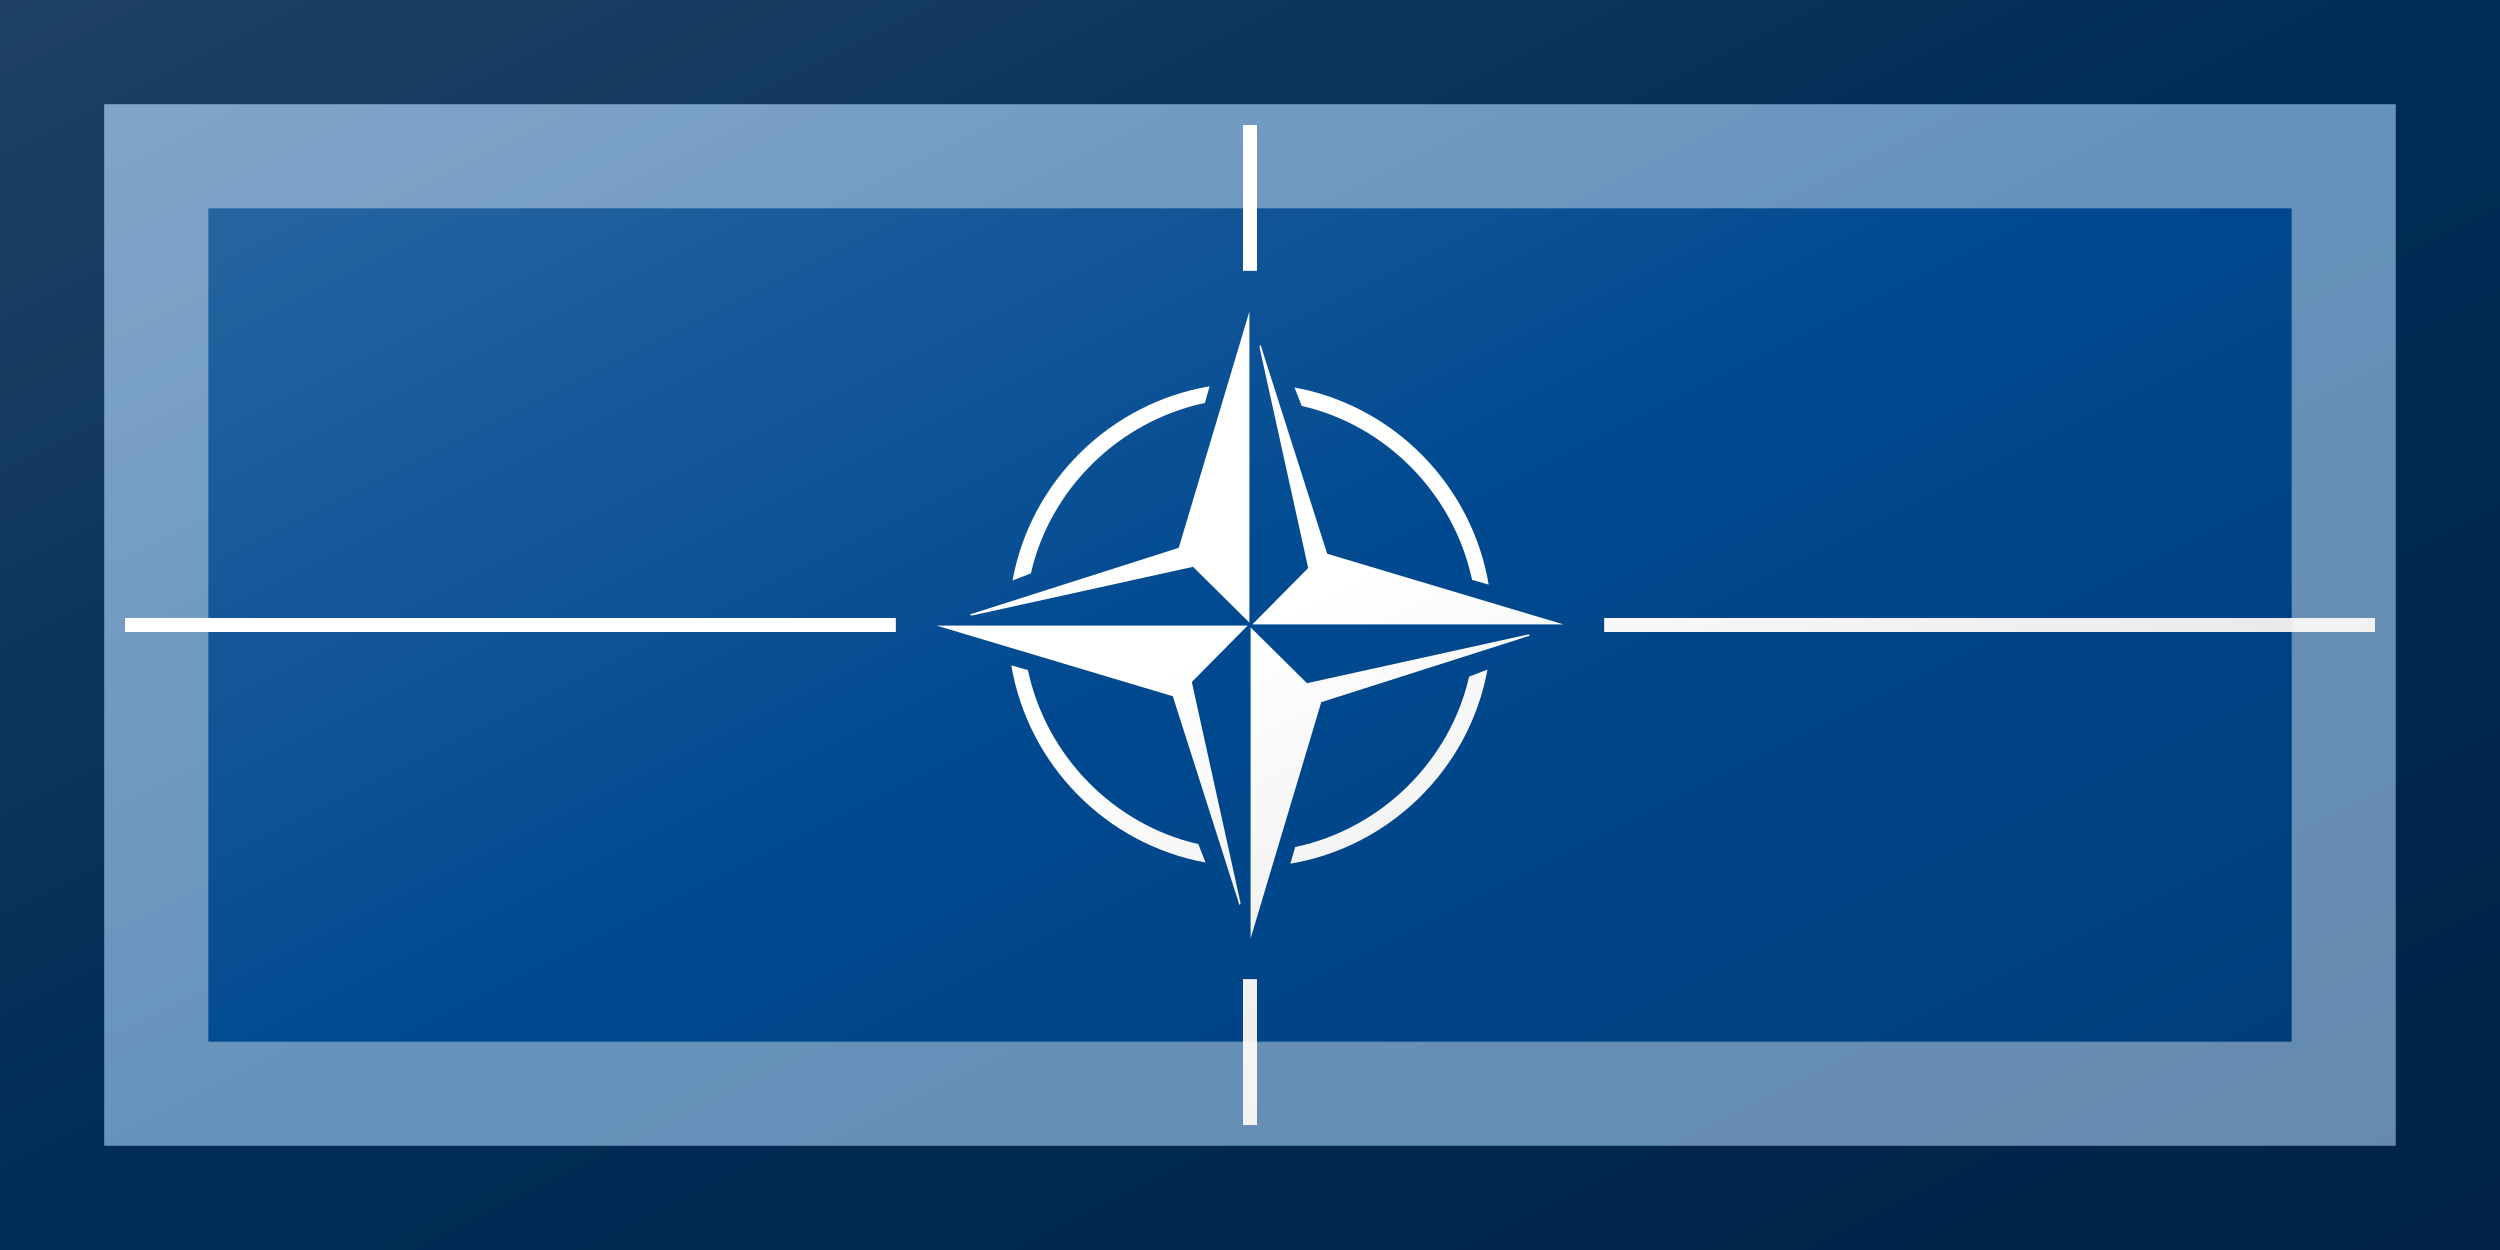 <?xml version="1.0"?>
<svg xmlns="http://www.w3.org/2000/svg" xmlns:xlink="http://www.w3.org/1999/xlink" version="1.1" width="720" height="360" viewBox="0 0 720 360">
<!-- Generated by Kreative Vexillo v1.0 -->
<style>
.blue{fill:rgb(0,73,144);}
.white{fill:rgb(255,255,255);}
</style>
<defs>
<path id="compass" d="M 0.001 0.528 V 0.004 L 0.096 0.098 L 0.468 0.016 C 0.472 0.016 0.472 0.019 0.468 0.019 L 0.12 0.13 L 0.001 0.528 Z M 0.068 0.402 C 0.234 0.374 0.369 0.244 0.4 0.075 L 0.369 0.087 C 0.337 0.228 0.222 0.343 0.076 0.374 L 0.068 0.402 Z"/>
<linearGradient id="glaze" x1="0%" y1="0%" x2="100%" y2="100%">
<stop offset="0%" stop-color="rgb(255,255,255)" stop-opacity="0.2"/>
<stop offset="49.999%" stop-color="rgb(255,255,255)" stop-opacity="0.0"/>
<stop offset="50.001%" stop-color="rgb(0,0,0)" stop-opacity="0.0"/>
<stop offset="100%" stop-color="rgb(0,0,0)" stop-opacity="0.2"/>
</linearGradient>
</defs>
<g>
<rect x="0" y="0" width="720" height="360" class="blue"/>
<use xlink:href="#compass" transform="translate(360 180) scale(171 171) rotate(0)" class="white"/>
<use xlink:href="#compass" transform="translate(360 180) scale(171 171) rotate(90)" class="white"/>
<use xlink:href="#compass" transform="translate(360 180) scale(171 171) rotate(180)" class="white"/>
<use xlink:href="#compass" transform="translate(360 180) scale(171 171) rotate(270)" class="white"/>
<path d="M 357.984 78 L 357.984 78 L 357.984 36 L 362.016 36 L 362.016 78 Z" class="white"/>
<path d="M 362.016 282 L 362.016 282 L 362.016 324 L 357.984 324 L 357.984 282 Z" class="white"/>
<path d="M 258 182.016 L 258 182.016 L 36 182.016 L 36 177.984 L 258 177.984 Z" class="white"/>
<path d="M 462 177.984 L 462 177.984 L 684 177.984 L 684 182.016 L 462 182.016 Z" class="white"/>
</g>
<g>
<rect x="0" y="0" width="720" height="360" fill="url(#glaze)"/>
<path d="M 30 30 L 690 30 L 690 330 L 30 330 Z M 60 60 L 60 300 L 660 300 L 660 60 Z" fill="rgb(255,255,255)" opacity="0.4"/>
<path d="M 0 0 L 720 0 L 720 360 L 0 360 Z M 30 30 L 30 330 L 690 330 L 690 30 Z" fill="rgb(0,0,0)" opacity="0.4"/>
</g>
</svg>
